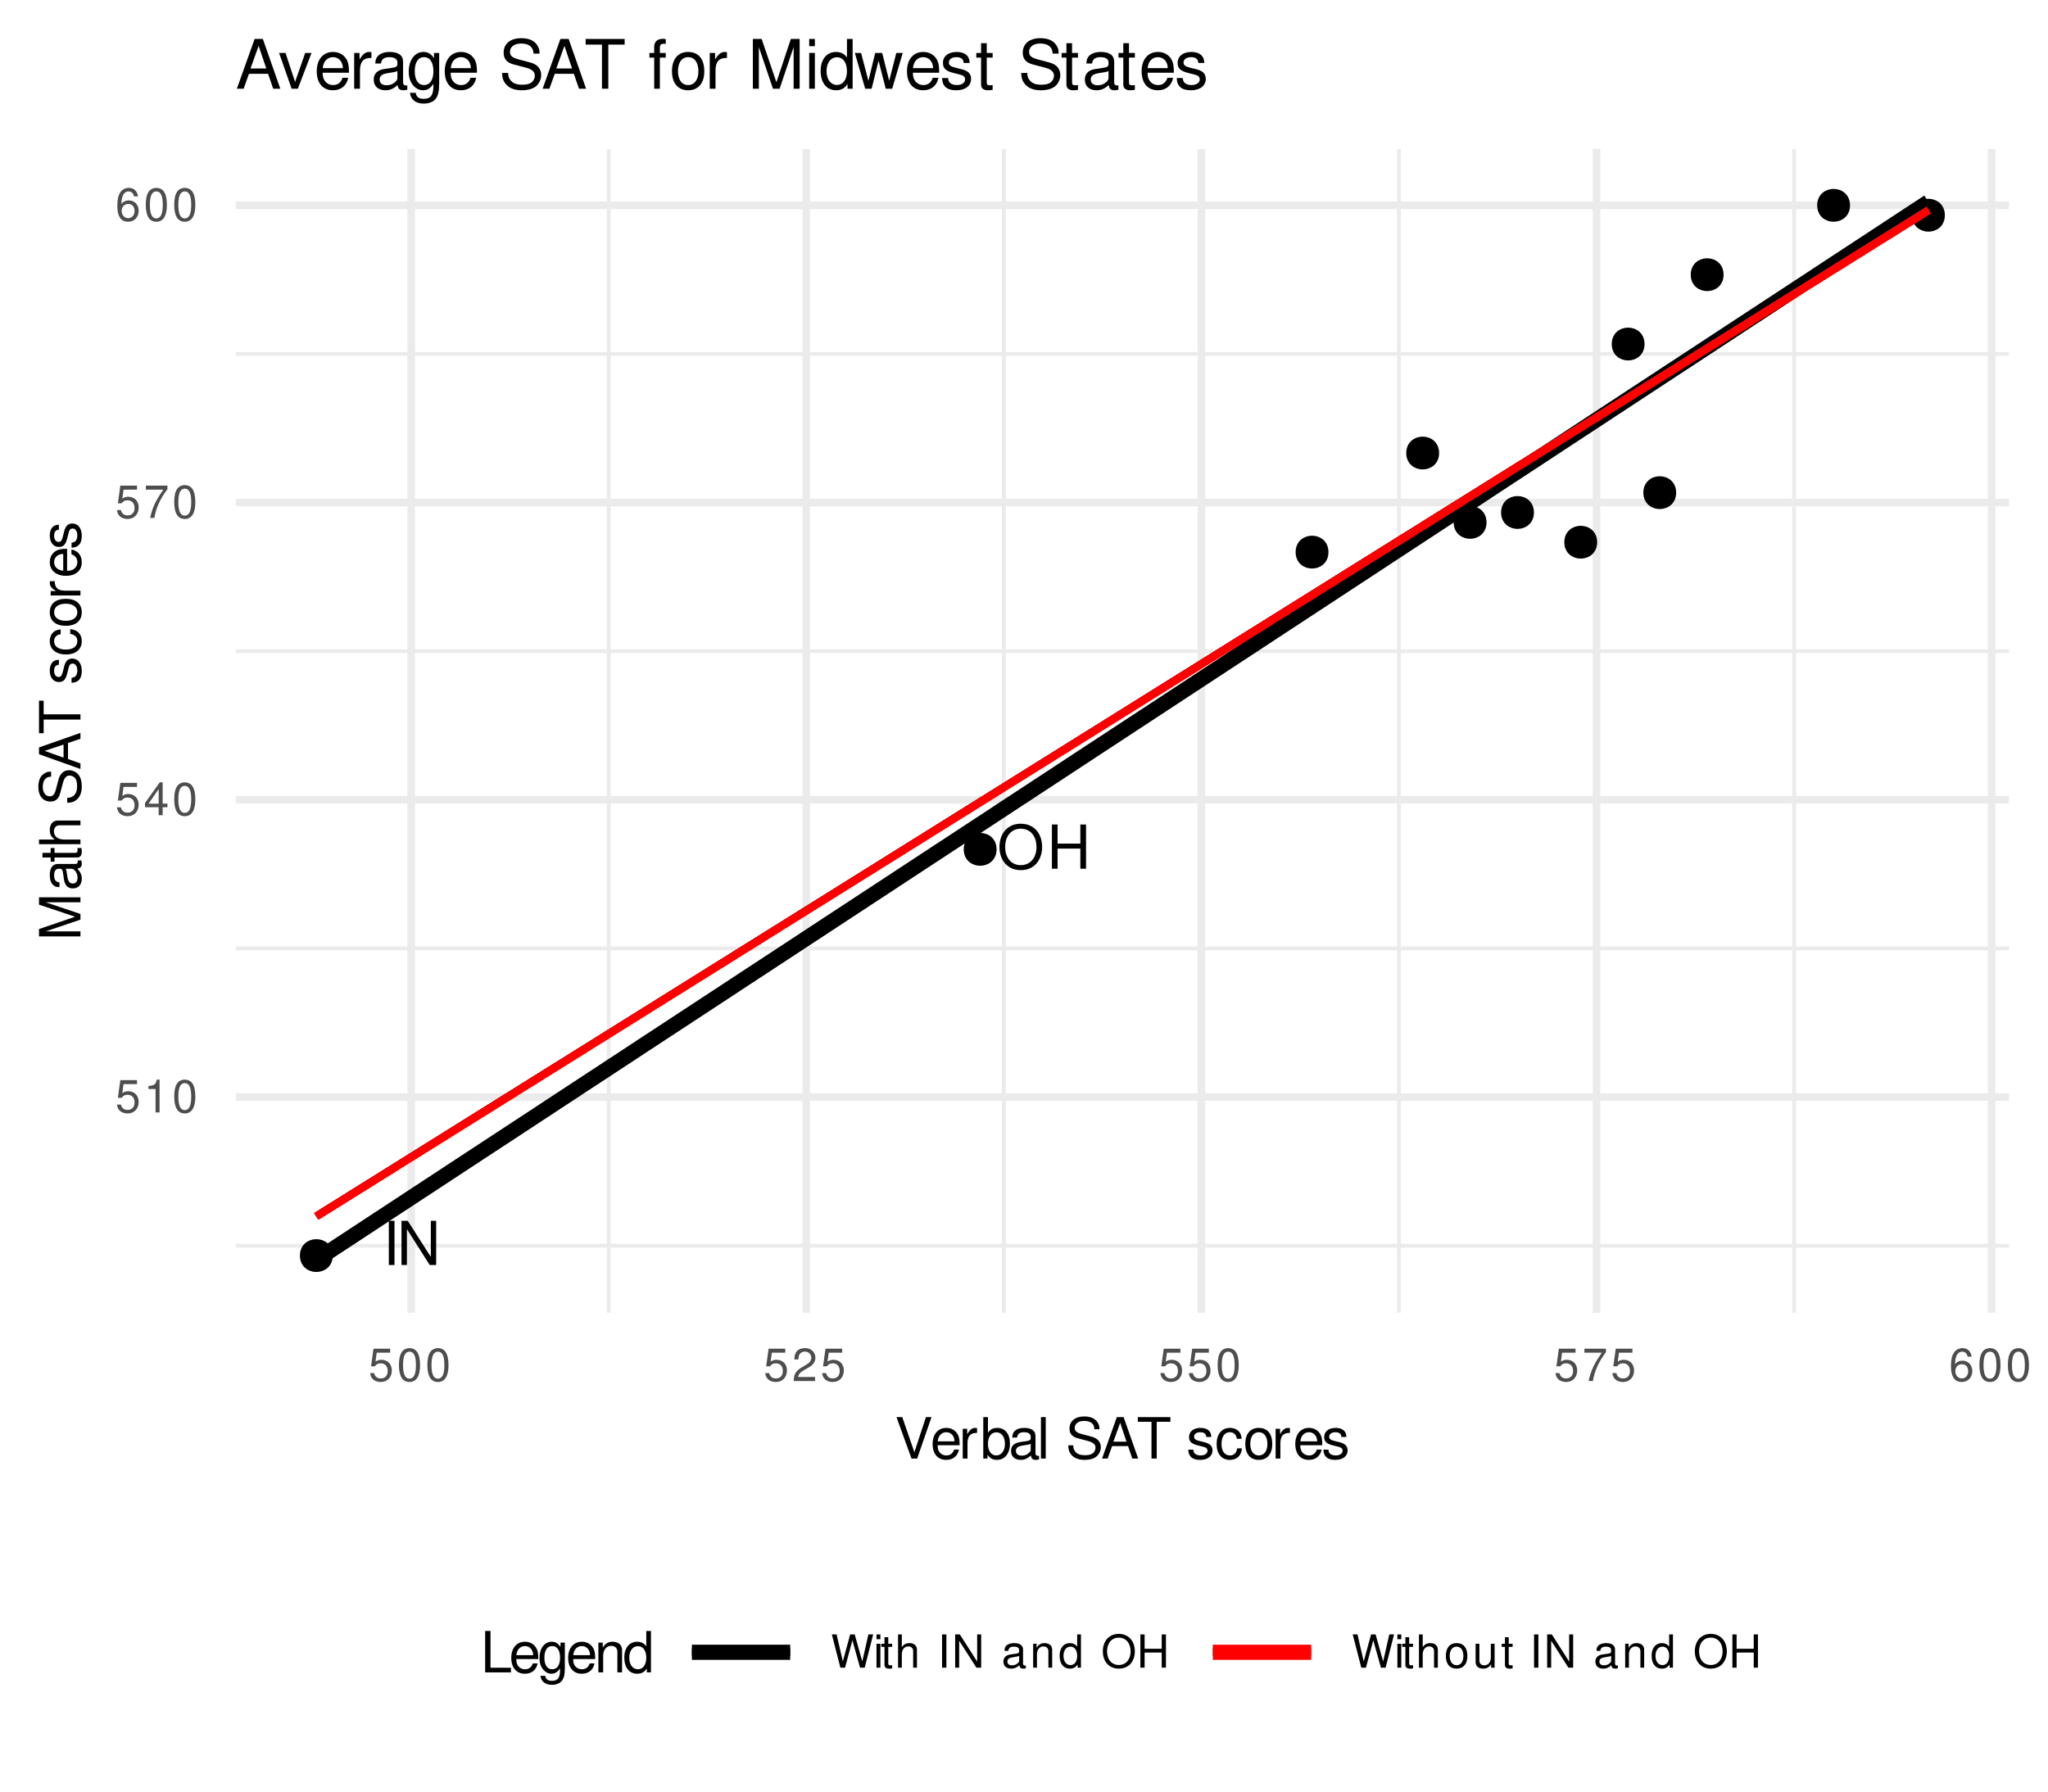 <?xml version="1.0" encoding="UTF-8"?>
<svg xmlns="http://www.w3.org/2000/svg" xmlns:xlink="http://www.w3.org/1999/xlink" width="288pt" height="252pt" viewBox="0 0 288 252" version="1.1">
<defs>
<g>
<symbol overflow="visible" id="glyph0-0">
<path style="stroke:none;" d=""/>
</symbol>
<symbol overflow="visible" id="glyph0-1">
<path style="stroke:none;" d="M 3.312 -6.328 C 1.531 -6.328 0.328 -5.016 0.328 -3.062 C 0.328 -1.109 1.531 0.203 3.328 0.203 C 4.094 0.203 4.75 -0.031 5.25 -0.453 C 5.922 -1.031 6.328 -2 6.328 -3.016 C 6.328 -5.016 5.141 -6.328 3.312 -6.328 Z M 3.312 -5.625 C 4.672 -5.625 5.531 -4.609 5.531 -3.031 C 5.531 -1.531 4.641 -0.5 3.328 -0.5 C 2 -0.5 1.125 -1.531 1.125 -3.062 C 1.125 -4.594 2 -5.625 3.312 -5.625 Z M 3.312 -5.625 "/>
</symbol>
<symbol overflow="visible" id="glyph0-2">
<path style="stroke:none;" d="M 4.703 -2.828 L 4.703 0 L 5.5 0 L 5.5 -6.219 L 4.703 -6.219 L 4.703 -3.531 L 1.5 -3.531 L 1.5 -6.219 L 0.703 -6.219 L 0.703 0 L 1.5 0 L 1.5 -2.828 Z M 4.703 -2.828 "/>
</symbol>
<symbol overflow="visible" id="glyph0-3">
<path style="stroke:none;" d="M 1.656 -6.219 L 0.859 -6.219 L 0.859 0 L 1.656 0 Z M 1.656 -6.219 "/>
</symbol>
<symbol overflow="visible" id="glyph0-4">
<path style="stroke:none;" d="M 5.516 -6.219 L 4.766 -6.219 L 4.766 -1.141 L 1.516 -6.219 L 0.641 -6.219 L 0.641 0 L 1.406 0 L 1.406 -5.047 L 4.609 0 L 5.516 0 Z M 5.516 -6.219 "/>
</symbol>
<symbol overflow="visible" id="glyph1-0">
<path style="stroke:none;" d=""/>
</symbol>
<symbol overflow="visible" id="glyph1-1">
<path style="stroke:none;" d="M 3.047 -4.547 L 0.703 -4.547 L 0.359 -2.062 L 0.891 -2.062 C 1.141 -2.391 1.359 -2.484 1.719 -2.484 C 2.328 -2.484 2.703 -2.078 2.703 -1.406 C 2.703 -0.75 2.328 -0.359 1.719 -0.359 C 1.219 -0.359 0.922 -0.609 0.781 -1.109 L 0.219 -1.109 C 0.297 -0.75 0.359 -0.562 0.5 -0.391 C 0.75 -0.047 1.219 0.141 1.734 0.141 C 2.641 0.141 3.281 -0.516 3.281 -1.484 C 3.281 -2.375 2.688 -2.984 1.812 -2.984 C 1.5 -2.984 1.25 -2.906 0.984 -2.719 L 1.156 -3.984 L 3.047 -3.984 Z M 3.047 -4.547 "/>
</symbol>
<symbol overflow="visible" id="glyph1-2">
<path style="stroke:none;" d="M 1.656 -3.297 L 1.656 0 L 2.219 0 L 2.219 -4.625 L 1.844 -4.625 C 1.656 -3.922 1.531 -3.828 0.656 -3.703 L 0.656 -3.297 Z M 1.656 -3.297 "/>
</symbol>
<symbol overflow="visible" id="glyph1-3">
<path style="stroke:none;" d="M 1.766 -4.625 C 1.344 -4.625 0.953 -4.438 0.719 -4.125 C 0.422 -3.719 0.281 -3.094 0.281 -2.25 C 0.281 -0.672 0.781 0.141 1.766 0.141 C 2.719 0.141 3.25 -0.672 3.25 -2.203 C 3.25 -3.094 3.109 -3.703 2.812 -4.125 C 2.562 -4.453 2.188 -4.625 1.766 -4.625 Z M 1.766 -4.125 C 2.375 -4.125 2.672 -3.516 2.672 -2.25 C 2.672 -0.938 2.375 -0.328 1.75 -0.328 C 1.156 -0.328 0.859 -0.969 0.859 -2.234 C 0.859 -3.516 1.156 -4.125 1.766 -4.125 Z M 1.766 -4.125 "/>
</symbol>
<symbol overflow="visible" id="glyph1-4">
<path style="stroke:none;" d="M 2.094 -1.125 L 2.094 0 L 2.656 0 L 2.656 -1.125 L 3.328 -1.125 L 3.328 -1.625 L 2.656 -1.625 L 2.656 -4.625 L 2.25 -4.625 L 0.172 -1.719 L 0.172 -1.125 Z M 2.094 -1.625 L 0.672 -1.625 L 2.094 -3.672 Z M 2.094 -1.625 "/>
</symbol>
<symbol overflow="visible" id="glyph1-5">
<path style="stroke:none;" d="M 3.328 -4.547 L 0.297 -4.547 L 0.297 -3.984 L 2.75 -3.984 C 1.672 -2.438 1.219 -1.5 0.891 0 L 1.484 0 C 1.734 -1.453 2.312 -2.703 3.328 -4.062 Z M 3.328 -4.547 "/>
</symbol>
<symbol overflow="visible" id="glyph1-6">
<path style="stroke:none;" d="M 3.188 -3.422 C 3.078 -4.188 2.594 -4.625 1.906 -4.625 C 1.406 -4.625 0.953 -4.391 0.688 -3.969 C 0.391 -3.516 0.281 -2.953 0.281 -2.109 C 0.281 -1.328 0.391 -0.844 0.656 -0.422 C 0.906 -0.047 1.297 0.141 1.797 0.141 C 2.672 0.141 3.281 -0.5 3.281 -1.406 C 3.281 -2.25 2.703 -2.859 1.891 -2.859 C 1.453 -2.859 1.094 -2.688 0.859 -2.344 C 0.859 -3.5 1.219 -4.125 1.859 -4.125 C 2.266 -4.125 2.531 -3.875 2.625 -3.422 Z M 1.828 -2.359 C 2.375 -2.359 2.703 -1.969 2.703 -1.359 C 2.703 -0.781 2.328 -0.359 1.812 -0.359 C 1.281 -0.359 0.891 -0.797 0.891 -1.391 C 0.891 -1.953 1.266 -2.359 1.828 -2.359 Z M 1.828 -2.359 "/>
</symbol>
<symbol overflow="visible" id="glyph1-7">
<path style="stroke:none;" d="M 3.234 -0.562 L 0.859 -0.562 C 0.906 -0.938 1.109 -1.188 1.672 -1.531 L 2.312 -1.891 C 2.953 -2.234 3.281 -2.703 3.281 -3.281 C 3.281 -3.672 3.125 -4.016 2.844 -4.266 C 2.578 -4.516 2.25 -4.625 1.812 -4.625 C 1.25 -4.625 0.812 -4.422 0.562 -4.031 C 0.406 -3.781 0.328 -3.5 0.328 -3.031 L 0.891 -3.031 C 0.906 -3.344 0.938 -3.531 1.016 -3.688 C 1.172 -3.969 1.453 -4.141 1.797 -4.141 C 2.312 -4.141 2.703 -3.766 2.703 -3.266 C 2.703 -2.891 2.484 -2.578 2.078 -2.344 L 1.5 -2 C 0.547 -1.453 0.266 -1.016 0.219 0 L 3.234 0 Z M 3.234 -0.562 "/>
</symbol>
<symbol overflow="visible" id="glyph1-8">
<path style="stroke:none;" d="M 4.766 0 L 5.953 -4.672 L 5.281 -4.672 L 4.422 -0.875 L 3.359 -4.672 L 2.719 -4.672 L 1.688 -0.875 L 0.812 -4.672 L 0.141 -4.672 L 1.344 0 L 2 0 L 3.031 -3.844 L 4.109 0 Z M 4.766 0 "/>
</symbol>
<symbol overflow="visible" id="glyph1-9">
<path style="stroke:none;" d="M 0.969 -3.359 L 0.422 -3.359 L 0.422 0 L 0.969 0 Z M 0.969 -4.672 L 0.422 -4.672 L 0.422 -4 L 0.969 -4 Z M 0.969 -4.672 "/>
</symbol>
<symbol overflow="visible" id="glyph1-10">
<path style="stroke:none;" d="M 1.625 -3.359 L 1.078 -3.359 L 1.078 -4.281 L 0.547 -4.281 L 0.547 -3.359 L 0.094 -3.359 L 0.094 -2.922 L 0.547 -2.922 L 0.547 -0.391 C 0.547 -0.031 0.781 0.141 1.188 0.141 C 1.328 0.141 1.453 0.141 1.625 0.109 L 1.625 -0.344 C 1.547 -0.328 1.484 -0.328 1.375 -0.328 C 1.141 -0.328 1.078 -0.391 1.078 -0.625 L 1.078 -2.922 L 1.625 -2.922 Z M 1.625 -3.359 "/>
</symbol>
<symbol overflow="visible" id="glyph1-11">
<path style="stroke:none;" d="M 0.453 -4.672 L 0.453 0 L 0.984 0 L 0.984 -1.844 C 0.984 -2.531 1.344 -2.984 1.891 -2.984 C 2.062 -2.984 2.234 -2.938 2.359 -2.844 C 2.516 -2.719 2.578 -2.562 2.578 -2.328 L 2.578 0 L 3.109 0 L 3.109 -2.531 C 3.109 -3.094 2.703 -3.453 2.062 -3.453 C 1.578 -3.453 1.297 -3.312 0.984 -2.891 L 0.984 -4.672 Z M 0.453 -4.672 "/>
</symbol>
<symbol overflow="visible" id="glyph1-12">
<path style="stroke:none;" d=""/>
</symbol>
<symbol overflow="visible" id="glyph1-13">
<path style="stroke:none;" d="M 1.25 -4.672 L 0.641 -4.672 L 0.641 0 L 1.25 0 Z M 1.25 -4.672 "/>
</symbol>
<symbol overflow="visible" id="glyph1-14">
<path style="stroke:none;" d="M 4.141 -4.672 L 3.578 -4.672 L 3.578 -0.859 L 1.141 -4.672 L 0.484 -4.672 L 0.484 0 L 1.047 0 L 1.047 -3.781 L 3.469 0 L 4.141 0 Z M 4.141 -4.672 "/>
</symbol>
<symbol overflow="visible" id="glyph1-15">
<path style="stroke:none;" d="M 3.422 -0.312 C 3.375 -0.297 3.344 -0.297 3.312 -0.297 C 3.125 -0.297 3.031 -0.391 3.031 -0.562 L 3.031 -2.531 C 3.031 -3.125 2.594 -3.453 1.766 -3.453 C 1.266 -3.453 0.875 -3.312 0.641 -3.062 C 0.5 -2.891 0.422 -2.703 0.422 -2.359 L 0.953 -2.359 C 1 -2.781 1.25 -2.953 1.75 -2.953 C 2.234 -2.953 2.484 -2.781 2.484 -2.453 L 2.484 -2.312 C 2.484 -2.094 2.375 -2 1.938 -1.953 C 1.172 -1.844 1.062 -1.828 0.859 -1.75 C 0.469 -1.578 0.266 -1.281 0.266 -0.844 C 0.266 -0.234 0.688 0.141 1.375 0.141 C 1.797 0.141 2.141 0 2.516 -0.344 C 2.547 0 2.719 0.141 3.062 0.141 C 3.172 0.141 3.25 0.141 3.422 0.094 Z M 2.484 -1.062 C 2.484 -0.875 2.438 -0.766 2.281 -0.625 C 2.062 -0.422 1.797 -0.328 1.484 -0.328 C 1.062 -0.328 0.828 -0.516 0.828 -0.859 C 0.828 -1.203 1.062 -1.391 1.641 -1.469 C 2.203 -1.547 2.312 -1.578 2.484 -1.656 Z M 2.484 -1.062 "/>
</symbol>
<symbol overflow="visible" id="glyph1-16">
<path style="stroke:none;" d="M 0.453 -3.359 L 0.453 0 L 0.984 0 L 0.984 -1.844 C 0.984 -2.531 1.344 -2.984 1.891 -2.984 C 2.312 -2.984 2.594 -2.734 2.594 -2.328 L 2.594 0 L 3.125 0 L 3.125 -2.531 C 3.125 -3.094 2.703 -3.453 2.062 -3.453 C 1.562 -3.453 1.234 -3.266 0.938 -2.797 L 0.938 -3.359 Z M 0.453 -3.359 "/>
</symbol>
<symbol overflow="visible" id="glyph1-17">
<path style="stroke:none;" d="M 3.172 -4.672 L 2.641 -4.672 L 2.641 -2.938 C 2.422 -3.281 2.062 -3.453 1.609 -3.453 C 0.734 -3.453 0.172 -2.75 0.172 -1.688 C 0.172 -0.547 0.719 0.141 1.625 0.141 C 2.094 0.141 2.406 -0.031 2.703 -0.438 L 2.703 0 L 3.172 0 Z M 1.703 -2.953 C 2.281 -2.953 2.641 -2.453 2.641 -1.641 C 2.641 -0.859 2.266 -0.359 1.703 -0.359 C 1.109 -0.359 0.719 -0.875 0.719 -1.656 C 0.719 -2.438 1.109 -2.953 1.703 -2.953 Z M 1.703 -2.953 "/>
</symbol>
<symbol overflow="visible" id="glyph1-18">
<path style="stroke:none;" d="M 2.484 -4.75 C 1.156 -4.75 0.25 -3.766 0.25 -2.297 C 0.25 -0.828 1.141 0.141 2.5 0.141 C 3.062 0.141 3.562 -0.031 3.953 -0.344 C 4.453 -0.781 4.75 -1.5 4.75 -2.266 C 4.75 -3.766 3.859 -4.75 2.484 -4.75 Z M 2.484 -4.219 C 3.5 -4.219 4.156 -3.453 4.156 -2.281 C 4.156 -1.141 3.484 -0.375 2.5 -0.375 C 1.5 -0.375 0.844 -1.141 0.844 -2.297 C 0.844 -3.453 1.5 -4.219 2.484 -4.219 Z M 2.484 -4.219 "/>
</symbol>
<symbol overflow="visible" id="glyph1-19">
<path style="stroke:none;" d="M 3.531 -2.125 L 3.531 0 L 4.125 0 L 4.125 -4.672 L 3.531 -4.672 L 3.531 -2.656 L 1.125 -2.656 L 1.125 -4.672 L 0.531 -4.672 L 0.531 0 L 1.125 0 L 1.125 -2.125 Z M 3.531 -2.125 "/>
</symbol>
<symbol overflow="visible" id="glyph1-20">
<path style="stroke:none;" d="M 1.75 -3.453 C 0.797 -3.453 0.234 -2.781 0.234 -1.656 C 0.234 -0.516 0.797 0.141 1.75 0.141 C 2.703 0.141 3.266 -0.531 3.266 -1.625 C 3.266 -2.797 2.719 -3.453 1.75 -3.453 Z M 1.75 -2.953 C 2.344 -2.953 2.703 -2.469 2.703 -1.641 C 2.703 -0.844 2.344 -0.344 1.75 -0.344 C 1.156 -0.344 0.781 -0.844 0.781 -1.656 C 0.781 -2.469 1.156 -2.953 1.75 -2.953 Z M 1.75 -2.953 "/>
</symbol>
<symbol overflow="visible" id="glyph1-21">
<path style="stroke:none;" d="M 3.094 0 L 3.094 -3.359 L 2.562 -3.359 L 2.562 -1.453 C 2.562 -0.766 2.203 -0.328 1.641 -0.328 C 1.219 -0.328 0.953 -0.578 0.953 -0.984 L 0.953 -3.359 L 0.422 -3.359 L 0.422 -0.766 C 0.422 -0.219 0.828 0.141 1.484 0.141 C 1.984 0.141 2.297 -0.031 2.609 -0.469 L 2.609 0 Z M 3.094 0 "/>
</symbol>
<symbol overflow="visible" id="glyph2-0">
<path style="stroke:none;" d=""/>
</symbol>
<symbol overflow="visible" id="glyph2-1">
<path style="stroke:none;" d="M 3.141 0 L 5.156 -5.828 L 4.375 -5.828 L 2.75 -0.891 L 1.047 -5.828 L 0.234 -5.828 L 2.344 0 Z M 3.141 0 "/>
</symbol>
<symbol overflow="visible" id="glyph2-2">
<path style="stroke:none;" d="M 4.109 -1.875 C 4.109 -2.516 4.062 -2.891 3.938 -3.203 C 3.656 -3.891 3.031 -4.312 2.234 -4.312 C 1.078 -4.312 0.312 -3.422 0.312 -2.047 C 0.312 -0.656 1.047 0.188 2.219 0.188 C 3.188 0.188 3.844 -0.359 4.016 -1.266 L 3.344 -1.266 C 3.156 -0.719 2.781 -0.438 2.25 -0.438 C 1.828 -0.438 1.469 -0.625 1.234 -0.969 C 1.078 -1.219 1.031 -1.453 1.016 -1.875 Z M 1.031 -2.422 C 1.094 -3.188 1.562 -3.703 2.234 -3.703 C 2.906 -3.703 3.391 -3.172 3.391 -2.422 Z M 1.031 -2.422 "/>
</symbol>
<symbol overflow="visible" id="glyph2-3">
<path style="stroke:none;" d="M 0.547 -4.188 L 0.547 0 L 1.219 0 L 1.219 -2.172 C 1.234 -3.188 1.641 -3.625 2.562 -3.609 L 2.562 -4.281 C 2.453 -4.297 2.391 -4.312 2.312 -4.312 C 1.875 -4.312 1.547 -4.062 1.172 -3.438 L 1.172 -4.188 Z M 0.547 -4.188 "/>
</symbol>
<symbol overflow="visible" id="glyph2-4">
<path style="stroke:none;" d="M 0.438 -5.828 L 0.438 0 L 1.031 0 L 1.031 -0.531 C 1.359 -0.047 1.781 0.188 2.359 0.188 C 3.469 0.188 4.188 -0.719 4.188 -2.109 C 4.188 -3.469 3.5 -4.312 2.391 -4.312 C 1.812 -4.312 1.406 -4.094 1.094 -3.625 L 1.094 -5.828 Z M 2.266 -3.688 C 3.016 -3.688 3.484 -3.047 3.484 -2.047 C 3.484 -1.094 2.984 -0.438 2.266 -0.438 C 1.547 -0.438 1.094 -1.078 1.094 -2.062 C 1.094 -3.047 1.547 -3.688 2.266 -3.688 Z M 2.266 -3.688 "/>
</symbol>
<symbol overflow="visible" id="glyph2-5">
<path style="stroke:none;" d="M 4.281 -0.391 C 4.203 -0.375 4.172 -0.375 4.141 -0.375 C 3.906 -0.375 3.781 -0.5 3.781 -0.703 L 3.781 -3.172 C 3.781 -3.906 3.234 -4.312 2.203 -4.312 C 1.578 -4.312 1.094 -4.141 0.812 -3.828 C 0.609 -3.609 0.531 -3.375 0.516 -2.953 L 1.188 -2.953 C 1.25 -3.469 1.547 -3.703 2.172 -3.703 C 2.781 -3.703 3.109 -3.469 3.109 -3.078 L 3.109 -2.891 C 3.109 -2.609 2.953 -2.5 2.422 -2.438 C 1.469 -2.312 1.328 -2.281 1.078 -2.172 C 0.578 -1.969 0.344 -1.594 0.344 -1.062 C 0.344 -0.297 0.859 0.188 1.719 0.188 C 2.234 0.188 2.656 0 3.141 -0.438 C 3.188 0 3.391 0.188 3.828 0.188 C 3.969 0.188 4.062 0.172 4.281 0.109 Z M 3.109 -1.312 C 3.109 -1.094 3.047 -0.953 2.844 -0.781 C 2.578 -0.531 2.25 -0.406 1.859 -0.406 C 1.344 -0.406 1.031 -0.641 1.031 -1.078 C 1.031 -1.516 1.312 -1.734 2.047 -1.844 C 2.75 -1.938 2.891 -1.969 3.109 -2.078 Z M 3.109 -1.312 "/>
</symbol>
<symbol overflow="visible" id="glyph2-6">
<path style="stroke:none;" d="M 1.219 -5.828 L 0.547 -5.828 L 0.547 0 L 1.219 0 Z M 1.219 -5.828 "/>
</symbol>
<symbol overflow="visible" id="glyph2-7">
<path style="stroke:none;" d=""/>
</symbol>
<symbol overflow="visible" id="glyph2-8">
<path style="stroke:none;" d="M 4.766 -4.125 C 4.766 -4.516 4.75 -4.625 4.609 -4.906 C 4.297 -5.578 3.609 -5.922 2.625 -5.922 C 1.359 -5.922 0.562 -5.266 0.562 -4.219 C 0.562 -3.5 0.938 -3.062 1.703 -2.859 L 3.156 -2.469 C 3.891 -2.281 4.219 -1.984 4.219 -1.531 C 4.219 -1.219 4.062 -0.891 3.812 -0.719 C 3.578 -0.547 3.203 -0.469 2.734 -0.469 C 2.094 -0.469 1.672 -0.625 1.391 -0.953 C 1.172 -1.219 1.078 -1.5 1.094 -1.859 L 0.391 -1.859 C 0.391 -1.312 0.5 -0.969 0.734 -0.641 C 1.125 -0.094 1.797 0.188 2.688 0.188 C 3.391 0.188 3.953 0.031 4.328 -0.266 C 4.719 -0.578 4.969 -1.094 4.969 -1.594 C 4.969 -2.312 4.516 -2.844 3.734 -3.062 L 2.266 -3.453 C 1.562 -3.641 1.297 -3.875 1.297 -4.312 C 1.297 -4.906 1.828 -5.297 2.609 -5.297 C 3.531 -5.297 4.062 -4.891 4.062 -4.125 Z M 4.766 -4.125 "/>
</symbol>
<symbol overflow="visible" id="glyph2-9">
<path style="stroke:none;" d="M 3.797 -1.75 L 4.391 0 L 5.219 0 L 3.172 -5.828 L 2.219 -5.828 L 0.141 0 L 0.922 0 L 1.547 -1.75 Z M 3.578 -2.375 L 1.734 -2.375 L 2.688 -5.031 Z M 3.578 -2.375 "/>
</symbol>
<symbol overflow="visible" id="glyph2-10">
<path style="stroke:none;" d="M 2.828 -5.172 L 4.75 -5.172 L 4.75 -5.828 L 0.172 -5.828 L 0.172 -5.172 L 2.094 -5.172 L 2.094 0 L 2.828 0 Z M 2.828 -5.172 "/>
</symbol>
<symbol overflow="visible" id="glyph2-11">
<path style="stroke:none;" d="M 3.5 -3.031 C 3.5 -3.844 2.953 -4.312 1.984 -4.312 C 1.016 -4.312 0.375 -3.812 0.375 -3.031 C 0.375 -2.375 0.719 -2.062 1.703 -1.828 L 2.328 -1.672 C 2.797 -1.562 2.969 -1.391 2.969 -1.094 C 2.969 -0.703 2.578 -0.438 2 -0.438 C 1.641 -0.438 1.344 -0.531 1.172 -0.719 C 1.062 -0.828 1.016 -0.953 0.969 -1.25 L 0.266 -1.25 C 0.297 -0.281 0.844 0.188 1.938 0.188 C 3 0.188 3.672 -0.344 3.672 -1.141 C 3.672 -1.766 3.312 -2.109 2.484 -2.312 L 1.844 -2.469 C 1.297 -2.594 1.078 -2.766 1.078 -3.062 C 1.078 -3.453 1.422 -3.703 1.953 -3.703 C 2.5 -3.703 2.781 -3.469 2.797 -3.031 Z M 3.5 -3.031 "/>
</symbol>
<symbol overflow="visible" id="glyph2-12">
<path style="stroke:none;" d="M 3.766 -2.781 C 3.734 -3.188 3.641 -3.453 3.484 -3.688 C 3.203 -4.078 2.703 -4.312 2.109 -4.312 C 0.969 -4.312 0.25 -3.422 0.25 -2.031 C 0.25 -0.672 0.969 0.188 2.109 0.188 C 3.109 0.188 3.734 -0.422 3.812 -1.438 L 3.141 -1.438 C 3.031 -0.766 2.688 -0.438 2.125 -0.438 C 1.391 -0.438 0.938 -1.031 0.938 -2.031 C 0.938 -3.078 1.375 -3.703 2.109 -3.703 C 2.656 -3.703 3.016 -3.375 3.094 -2.781 Z M 3.766 -2.781 "/>
</symbol>
<symbol overflow="visible" id="glyph2-13">
<path style="stroke:none;" d="M 2.172 -4.312 C 0.984 -4.312 0.281 -3.469 0.281 -2.062 C 0.281 -0.641 0.984 0.188 2.188 0.188 C 3.375 0.188 4.078 -0.656 4.078 -2.031 C 4.078 -3.484 3.391 -4.312 2.172 -4.312 Z M 2.188 -3.703 C 2.938 -3.703 3.391 -3.078 3.391 -2.047 C 3.391 -1.047 2.922 -0.438 2.188 -0.438 C 1.438 -0.438 0.984 -1.047 0.984 -2.062 C 0.984 -3.078 1.438 -3.703 2.188 -3.703 Z M 2.188 -3.703 "/>
</symbol>
<symbol overflow="visible" id="glyph2-14">
<path style="stroke:none;" d="M 1.391 -5.828 L 0.641 -5.828 L 0.641 0 L 4.266 0 L 4.266 -0.656 L 1.391 -0.656 Z M 1.391 -5.828 "/>
</symbol>
<symbol overflow="visible" id="glyph2-15">
<path style="stroke:none;" d="M 3.234 -4.188 L 3.234 -3.578 C 2.891 -4.094 2.531 -4.312 2 -4.312 C 0.984 -4.312 0.281 -3.375 0.281 -2.031 C 0.281 -1.312 0.453 -0.812 0.812 -0.391 C 1.125 -0.016 1.516 0.188 1.953 0.188 C 2.453 0.188 2.812 -0.047 3.172 -0.562 L 3.172 -0.359 C 3.172 0.766 2.859 1.188 2.031 1.188 C 1.453 1.188 1.156 0.953 1.094 0.484 L 0.422 0.484 C 0.484 1.25 1.094 1.75 2.016 1.75 C 2.625 1.75 3.141 1.547 3.406 1.203 C 3.734 0.812 3.844 0.297 3.844 -0.688 L 3.844 -4.188 Z M 2.062 -3.703 C 2.766 -3.703 3.172 -3.109 3.172 -2.047 C 3.172 -1.031 2.766 -0.438 2.062 -0.438 C 1.375 -0.438 0.969 -1.031 0.969 -2.062 C 0.969 -3.094 1.375 -3.703 2.062 -3.703 Z M 2.062 -3.703 "/>
</symbol>
<symbol overflow="visible" id="glyph2-16">
<path style="stroke:none;" d="M 0.562 -4.188 L 0.562 0 L 1.234 0 L 1.234 -2.312 C 1.234 -3.172 1.688 -3.734 2.375 -3.734 C 2.891 -3.734 3.234 -3.406 3.234 -2.906 L 3.234 0 L 3.891 0 L 3.891 -3.172 C 3.891 -3.859 3.375 -4.312 2.562 -4.312 C 1.938 -4.312 1.547 -4.078 1.172 -3.484 L 1.172 -4.188 Z M 0.562 -4.188 "/>
</symbol>
<symbol overflow="visible" id="glyph2-17">
<path style="stroke:none;" d="M 3.953 -5.828 L 3.297 -5.828 L 3.297 -3.656 C 3.016 -4.094 2.562 -4.312 2.016 -4.312 C 0.922 -4.312 0.203 -3.438 0.203 -2.109 C 0.203 -0.688 0.891 0.188 2.031 0.188 C 2.609 0.188 3.016 -0.031 3.375 -0.547 L 3.375 0 L 3.953 0 Z M 2.125 -3.688 C 2.844 -3.688 3.297 -3.062 3.297 -2.047 C 3.297 -1.078 2.828 -0.438 2.125 -0.438 C 1.391 -0.438 0.906 -1.094 0.906 -2.062 C 0.906 -3.047 1.391 -3.688 2.125 -3.688 Z M 2.125 -3.688 "/>
</symbol>
<symbol overflow="visible" id="glyph3-0">
<path style="stroke:none;" d=""/>
</symbol>
<symbol overflow="visible" id="glyph3-1">
<path style="stroke:none;" d="M 0 -3.75 L -4.891 -5.391 L 0 -5.391 L 0 -6.094 L -5.828 -6.094 L -5.828 -5.062 L -0.75 -3.359 L -5.828 -1.625 L -5.828 -0.594 L 0 -0.594 L 0 -1.297 L -4.891 -1.297 L 0 -2.953 Z M 0 -3.75 "/>
</symbol>
<symbol overflow="visible" id="glyph3-2">
<path style="stroke:none;" d="M -0.391 -4.281 C -0.375 -4.203 -0.375 -4.172 -0.375 -4.141 C -0.375 -3.906 -0.5 -3.781 -0.703 -3.781 L -3.172 -3.781 C -3.906 -3.781 -4.312 -3.234 -4.312 -2.203 C -4.312 -1.578 -4.141 -1.094 -3.828 -0.812 C -3.609 -0.609 -3.375 -0.531 -2.953 -0.516 L -2.953 -1.188 C -3.469 -1.25 -3.703 -1.547 -3.703 -2.172 C -3.703 -2.781 -3.469 -3.109 -3.078 -3.109 L -2.891 -3.109 C -2.609 -3.109 -2.5 -2.953 -2.438 -2.422 C -2.312 -1.469 -2.281 -1.328 -2.172 -1.078 C -1.969 -0.578 -1.594 -0.344 -1.062 -0.344 C -0.297 -0.344 0.188 -0.859 0.188 -1.719 C 0.188 -2.234 0 -2.656 -0.438 -3.141 C 0 -3.188 0.188 -3.391 0.188 -3.828 C 0.188 -3.969 0.172 -4.062 0.109 -4.281 Z M -1.312 -3.109 C -1.094 -3.109 -0.953 -3.047 -0.781 -2.844 C -0.531 -2.578 -0.406 -2.25 -0.406 -1.859 C -0.406 -1.344 -0.641 -1.031 -1.078 -1.031 C -1.516 -1.031 -1.734 -1.312 -1.844 -2.047 C -1.938 -2.75 -1.969 -2.891 -2.078 -3.109 Z M -1.312 -3.109 "/>
</symbol>
<symbol overflow="visible" id="glyph3-3">
<path style="stroke:none;" d="M -4.188 -2.031 L -4.188 -1.344 L -5.344 -1.344 L -5.344 -0.688 L -4.188 -0.688 L -4.188 -0.109 L -3.641 -0.109 L -3.641 -0.688 L -0.484 -0.688 C -0.047 -0.688 0.188 -0.969 0.188 -1.484 C 0.188 -1.656 0.172 -1.812 0.125 -2.031 L -0.438 -2.031 C -0.406 -1.938 -0.406 -1.844 -0.406 -1.719 C -0.406 -1.422 -0.484 -1.344 -0.781 -1.344 L -3.641 -1.344 L -3.641 -2.031 Z M -4.188 -2.031 "/>
</symbol>
<symbol overflow="visible" id="glyph3-4">
<path style="stroke:none;" d="M -5.828 -0.562 L 0 -0.562 L 0 -1.219 L -2.312 -1.219 C -3.172 -1.219 -3.734 -1.672 -3.734 -2.359 C -3.734 -2.578 -3.656 -2.797 -3.547 -2.953 C -3.406 -3.141 -3.203 -3.219 -2.906 -3.219 L 0 -3.219 L 0 -3.891 L -3.172 -3.891 C -3.875 -3.891 -4.312 -3.391 -4.312 -2.562 C -4.312 -1.969 -4.125 -1.609 -3.609 -1.219 L -5.828 -1.219 Z M -5.828 -0.562 "/>
</symbol>
<symbol overflow="visible" id="glyph3-5">
<path style="stroke:none;" d=""/>
</symbol>
<symbol overflow="visible" id="glyph3-6">
<path style="stroke:none;" d="M -4.125 -4.766 C -4.516 -4.766 -4.625 -4.75 -4.906 -4.609 C -5.578 -4.297 -5.922 -3.609 -5.922 -2.625 C -5.922 -1.359 -5.266 -0.562 -4.219 -0.562 C -3.5 -0.562 -3.062 -0.938 -2.859 -1.703 L -2.469 -3.156 C -2.281 -3.891 -1.984 -4.219 -1.531 -4.219 C -1.219 -4.219 -0.891 -4.062 -0.719 -3.812 C -0.547 -3.578 -0.469 -3.203 -0.469 -2.734 C -0.469 -2.094 -0.625 -1.672 -0.953 -1.391 C -1.219 -1.172 -1.5 -1.078 -1.859 -1.094 L -1.859 -0.391 C -1.312 -0.391 -0.969 -0.5 -0.641 -0.734 C -0.094 -1.125 0.188 -1.797 0.188 -2.688 C 0.188 -3.391 0.031 -3.953 -0.266 -4.328 C -0.578 -4.719 -1.094 -4.969 -1.594 -4.969 C -2.312 -4.969 -2.844 -4.516 -3.062 -3.734 L -3.453 -2.266 C -3.641 -1.562 -3.875 -1.297 -4.312 -1.297 C -4.906 -1.297 -5.297 -1.828 -5.297 -2.609 C -5.297 -3.531 -4.891 -4.062 -4.125 -4.062 Z M -4.125 -4.766 "/>
</symbol>
<symbol overflow="visible" id="glyph3-7">
<path style="stroke:none;" d="M -1.75 -3.797 L 0 -4.391 L 0 -5.219 L -5.828 -3.172 L -5.828 -2.219 L 0 -0.141 L 0 -0.922 L -1.75 -1.547 Z M -2.375 -3.578 L -2.375 -1.734 L -5.031 -2.688 Z M -2.375 -3.578 "/>
</symbol>
<symbol overflow="visible" id="glyph3-8">
<path style="stroke:none;" d="M -5.172 -2.828 L -5.172 -4.75 L -5.828 -4.75 L -5.828 -0.172 L -5.172 -0.172 L -5.172 -2.094 L 0 -2.094 L 0 -2.828 Z M -5.172 -2.828 "/>
</symbol>
<symbol overflow="visible" id="glyph3-9">
<path style="stroke:none;" d="M -3.031 -3.5 C -3.844 -3.5 -4.312 -2.953 -4.312 -1.984 C -4.312 -1.016 -3.812 -0.375 -3.031 -0.375 C -2.375 -0.375 -2.062 -0.719 -1.828 -1.703 L -1.672 -2.328 C -1.562 -2.797 -1.391 -2.969 -1.094 -2.969 C -0.703 -2.969 -0.438 -2.578 -0.438 -2 C -0.438 -1.641 -0.531 -1.344 -0.719 -1.172 C -0.828 -1.062 -0.953 -1.016 -1.25 -0.969 L -1.25 -0.266 C -0.281 -0.297 0.188 -0.844 0.188 -1.938 C 0.188 -3 -0.344 -3.672 -1.141 -3.672 C -1.766 -3.672 -2.109 -3.312 -2.312 -2.484 L -2.469 -1.844 C -2.594 -1.297 -2.766 -1.078 -3.062 -1.078 C -3.453 -1.078 -3.703 -1.422 -3.703 -1.953 C -3.703 -2.5 -3.469 -2.781 -3.031 -2.797 Z M -3.031 -3.5 "/>
</symbol>
<symbol overflow="visible" id="glyph3-10">
<path style="stroke:none;" d="M -2.781 -3.766 C -3.188 -3.734 -3.453 -3.641 -3.688 -3.484 C -4.078 -3.203 -4.312 -2.703 -4.312 -2.109 C -4.312 -0.969 -3.422 -0.25 -2.031 -0.25 C -0.672 -0.25 0.188 -0.969 0.188 -2.109 C 0.188 -3.109 -0.422 -3.734 -1.438 -3.812 L -1.438 -3.141 C -0.766 -3.031 -0.438 -2.688 -0.438 -2.125 C -0.438 -1.391 -1.031 -0.938 -2.031 -0.938 C -3.078 -0.938 -3.703 -1.375 -3.703 -2.109 C -3.703 -2.656 -3.375 -3.016 -2.781 -3.094 Z M -2.781 -3.766 "/>
</symbol>
<symbol overflow="visible" id="glyph3-11">
<path style="stroke:none;" d="M -4.312 -2.172 C -4.312 -0.984 -3.469 -0.281 -2.062 -0.281 C -0.641 -0.281 0.188 -0.984 0.188 -2.188 C 0.188 -3.375 -0.656 -4.078 -2.031 -4.078 C -3.484 -4.078 -4.312 -3.391 -4.312 -2.172 Z M -3.703 -2.188 C -3.703 -2.938 -3.078 -3.391 -2.047 -3.391 C -1.047 -3.391 -0.438 -2.922 -0.438 -2.188 C -0.438 -1.438 -1.047 -0.984 -2.062 -0.984 C -3.078 -0.984 -3.703 -1.438 -3.703 -2.188 Z M -3.703 -2.188 "/>
</symbol>
<symbol overflow="visible" id="glyph3-12">
<path style="stroke:none;" d="M -4.188 -0.547 L 0 -0.547 L 0 -1.219 L -2.172 -1.219 C -3.188 -1.234 -3.625 -1.641 -3.609 -2.562 L -4.281 -2.562 C -4.297 -2.453 -4.312 -2.391 -4.312 -2.312 C -4.312 -1.875 -4.062 -1.547 -3.438 -1.172 L -4.188 -1.172 Z M -4.188 -0.547 "/>
</symbol>
<symbol overflow="visible" id="glyph3-13">
<path style="stroke:none;" d="M -1.875 -4.109 C -2.516 -4.109 -2.891 -4.062 -3.203 -3.938 C -3.891 -3.656 -4.312 -3.031 -4.312 -2.234 C -4.312 -1.078 -3.422 -0.312 -2.047 -0.312 C -0.656 -0.312 0.188 -1.047 0.188 -2.219 C 0.188 -3.188 -0.359 -3.844 -1.266 -4.016 L -1.266 -3.344 C -0.719 -3.156 -0.438 -2.781 -0.438 -2.25 C -0.438 -1.828 -0.625 -1.469 -0.969 -1.234 C -1.219 -1.078 -1.453 -1.031 -1.875 -1.016 Z M -2.422 -1.031 C -3.188 -1.094 -3.703 -1.562 -3.703 -2.234 C -3.703 -2.906 -3.172 -3.391 -2.422 -3.391 Z M -2.422 -1.031 "/>
</symbol>
<symbol overflow="visible" id="glyph4-0">
<path style="stroke:none;" d=""/>
</symbol>
<symbol overflow="visible" id="glyph4-1">
<path style="stroke:none;" d="M 4.547 -2.094 L 5.266 0 L 6.266 0 L 3.812 -7 L 2.656 -7 L 0.156 0 L 1.109 0 L 1.859 -2.094 Z M 4.297 -2.844 L 2.078 -2.844 L 3.219 -6.031 Z M 4.297 -2.844 "/>
</symbol>
<symbol overflow="visible" id="glyph4-2">
<path style="stroke:none;" d="M 2.734 0 L 4.656 -5.031 L 3.766 -5.031 L 2.344 -0.953 L 1 -5.031 L 0.094 -5.031 L 1.859 0 Z M 2.734 0 "/>
</symbol>
<symbol overflow="visible" id="glyph4-3">
<path style="stroke:none;" d="M 4.922 -2.25 C 4.922 -3.016 4.859 -3.469 4.719 -3.844 C 4.391 -4.672 3.625 -5.172 2.688 -5.172 C 1.281 -5.172 0.391 -4.109 0.391 -2.453 C 0.391 -0.781 1.25 0.219 2.672 0.219 C 3.812 0.219 4.609 -0.438 4.812 -1.531 L 4.016 -1.531 C 3.797 -0.859 3.344 -0.516 2.703 -0.516 C 2.188 -0.516 1.75 -0.75 1.484 -1.172 C 1.297 -1.453 1.234 -1.75 1.219 -2.25 Z M 1.234 -2.891 C 1.312 -3.828 1.875 -4.438 2.672 -4.438 C 3.484 -4.438 4.062 -3.797 4.062 -2.891 Z M 1.234 -2.891 "/>
</symbol>
<symbol overflow="visible" id="glyph4-4">
<path style="stroke:none;" d="M 0.656 -5.031 L 0.656 0 L 1.469 0 L 1.469 -2.609 C 1.484 -3.812 1.969 -4.359 3.078 -4.328 L 3.078 -5.141 C 2.938 -5.156 2.875 -5.172 2.766 -5.172 C 2.25 -5.172 1.859 -4.859 1.406 -4.109 L 1.406 -5.031 Z M 0.656 -5.031 "/>
</symbol>
<symbol overflow="visible" id="glyph4-5">
<path style="stroke:none;" d="M 5.125 -0.469 C 5.047 -0.453 5.016 -0.453 4.953 -0.453 C 4.688 -0.453 4.531 -0.594 4.531 -0.844 L 4.531 -3.797 C 4.531 -4.688 3.875 -5.172 2.641 -5.172 C 1.906 -5.172 1.312 -4.953 0.969 -4.578 C 0.734 -4.328 0.641 -4.031 0.625 -3.547 L 1.422 -3.547 C 1.5 -4.156 1.859 -4.438 2.609 -4.438 C 3.344 -4.438 3.734 -4.156 3.734 -3.688 L 3.734 -3.469 C 3.719 -3.125 3.547 -3 2.891 -2.922 C 1.766 -2.766 1.594 -2.734 1.281 -2.609 C 0.703 -2.359 0.406 -1.922 0.406 -1.266 C 0.406 -0.359 1.031 0.219 2.047 0.219 C 2.688 0.219 3.188 0 3.766 -0.516 C 3.812 0 4.062 0.219 4.578 0.219 C 4.766 0.219 4.859 0.203 5.125 0.141 Z M 3.734 -1.578 C 3.734 -1.312 3.656 -1.156 3.422 -0.938 C 3.094 -0.641 2.703 -0.484 2.219 -0.484 C 1.609 -0.484 1.234 -0.781 1.234 -1.281 C 1.234 -1.812 1.578 -2.078 2.453 -2.203 C 3.297 -2.328 3.469 -2.359 3.734 -2.484 Z M 3.734 -1.578 "/>
</symbol>
<symbol overflow="visible" id="glyph4-6">
<path style="stroke:none;" d="M 3.875 -5.031 L 3.875 -4.297 C 3.469 -4.906 3.031 -5.172 2.391 -5.172 C 1.188 -5.172 0.328 -4.031 0.328 -2.422 C 0.328 -1.578 0.531 -0.969 0.969 -0.453 C 1.344 -0.016 1.828 0.219 2.344 0.219 C 2.938 0.219 3.375 -0.047 3.797 -0.688 L 3.797 -0.422 C 3.797 0.922 3.422 1.422 2.422 1.422 C 1.75 1.422 1.391 1.156 1.312 0.578 L 0.5 0.578 C 0.578 1.5 1.312 2.094 2.406 2.094 C 3.141 2.094 3.766 1.859 4.094 1.453 C 4.469 0.984 4.609 0.359 4.609 -0.828 L 4.609 -5.031 Z M 2.469 -4.438 C 3.312 -4.438 3.797 -3.719 3.797 -2.453 C 3.797 -1.234 3.312 -0.516 2.469 -0.516 C 1.656 -0.516 1.172 -1.234 1.172 -2.469 C 1.172 -3.703 1.656 -4.438 2.469 -4.438 Z M 2.469 -4.438 "/>
</symbol>
<symbol overflow="visible" id="glyph4-7">
<path style="stroke:none;" d=""/>
</symbol>
<symbol overflow="visible" id="glyph4-8">
<path style="stroke:none;" d="M 5.719 -4.938 C 5.719 -5.422 5.688 -5.562 5.531 -5.875 C 5.156 -6.688 4.344 -7.109 3.156 -7.109 C 1.625 -7.109 0.672 -6.328 0.672 -5.062 C 0.672 -4.203 1.125 -3.672 2.047 -3.422 L 3.781 -2.969 C 4.672 -2.734 5.062 -2.375 5.062 -1.828 C 5.062 -1.453 4.859 -1.078 4.562 -0.859 C 4.281 -0.656 3.844 -0.562 3.281 -0.562 C 2.516 -0.562 2 -0.75 1.672 -1.156 C 1.406 -1.453 1.297 -1.797 1.312 -2.219 L 0.453 -2.219 C 0.469 -1.578 0.594 -1.156 0.875 -0.781 C 1.359 -0.109 2.156 0.219 3.219 0.219 C 4.062 0.219 4.734 0.031 5.188 -0.312 C 5.656 -0.688 5.953 -1.312 5.953 -1.922 C 5.953 -2.781 5.422 -3.422 4.469 -3.672 L 2.719 -4.141 C 1.875 -4.375 1.562 -4.641 1.562 -5.188 C 1.562 -5.891 2.188 -6.359 3.125 -6.359 C 4.234 -6.359 4.859 -5.859 4.875 -4.938 Z M 5.719 -4.938 "/>
</symbol>
<symbol overflow="visible" id="glyph4-9">
<path style="stroke:none;" d="M 3.391 -6.203 L 5.688 -6.203 L 5.688 -7 L 0.203 -7 L 0.203 -6.203 L 2.5 -6.203 L 2.5 0 L 3.391 0 Z M 3.391 -6.203 "/>
</symbol>
<symbol overflow="visible" id="glyph4-10">
<path style="stroke:none;" d="M 2.469 -5.031 L 1.641 -5.031 L 1.641 -5.812 C 1.641 -6.156 1.828 -6.328 2.203 -6.328 C 2.266 -6.328 2.297 -6.328 2.469 -6.312 L 2.469 -6.969 C 2.297 -7.016 2.188 -7.016 2.031 -7.016 C 1.281 -7.016 0.844 -6.594 0.844 -5.875 L 0.844 -5.031 L 0.172 -5.031 L 0.172 -4.375 L 0.844 -4.375 L 0.844 0 L 1.641 0 L 1.641 -4.375 L 2.469 -4.375 Z M 2.469 -5.031 "/>
</symbol>
<symbol overflow="visible" id="glyph4-11">
<path style="stroke:none;" d="M 2.609 -5.172 C 1.188 -5.172 0.344 -4.156 0.344 -2.469 C 0.344 -0.781 1.188 0.219 2.625 0.219 C 4.031 0.219 4.891 -0.781 4.891 -2.438 C 4.891 -4.188 4.062 -5.172 2.609 -5.172 Z M 2.625 -4.438 C 3.516 -4.438 4.062 -3.688 4.062 -2.453 C 4.062 -1.25 3.5 -0.516 2.625 -0.516 C 1.734 -0.516 1.188 -1.25 1.188 -2.469 C 1.188 -3.688 1.734 -4.438 2.625 -4.438 Z M 2.625 -4.438 "/>
</symbol>
<symbol overflow="visible" id="glyph4-12">
<path style="stroke:none;" d="M 4.484 0 L 6.453 -5.859 L 6.453 0 L 7.297 0 L 7.297 -7 L 6.062 -7 L 4.031 -0.906 L 1.953 -7 L 0.719 -7 L 0.719 0 L 1.562 0 L 1.562 -5.859 L 3.547 0 Z M 4.484 0 "/>
</symbol>
<symbol overflow="visible" id="glyph4-13">
<path style="stroke:none;" d="M 1.438 -5.031 L 0.641 -5.031 L 0.641 0 L 1.438 0 Z M 1.438 -7 L 0.641 -7 L 0.641 -5.984 L 1.438 -5.984 Z M 1.438 -7 "/>
</symbol>
<symbol overflow="visible" id="glyph4-14">
<path style="stroke:none;" d="M 4.75 -7 L 3.953 -7 L 3.953 -4.391 C 3.609 -4.906 3.078 -5.172 2.406 -5.172 C 1.109 -5.172 0.25 -4.125 0.25 -2.516 C 0.25 -0.828 1.078 0.219 2.438 0.219 C 3.125 0.219 3.609 -0.031 4.031 -0.656 L 4.031 0 L 4.75 0 Z M 2.547 -4.422 C 3.406 -4.422 3.953 -3.672 3.953 -2.453 C 3.953 -1.297 3.391 -0.531 2.547 -0.531 C 1.672 -0.531 1.078 -1.312 1.078 -2.469 C 1.078 -3.641 1.672 -4.422 2.547 -4.422 Z M 2.547 -4.422 "/>
</symbol>
<symbol overflow="visible" id="glyph4-15">
<path style="stroke:none;" d="M 5.312 0 L 6.797 -5.031 L 5.891 -5.031 L 4.891 -1.109 L 3.906 -5.031 L 2.922 -5.031 L 1.969 -1.109 L 0.938 -5.031 L 0.062 -5.031 L 1.516 0 L 2.422 0 L 3.391 -3.938 L 4.406 0 Z M 5.312 0 "/>
</symbol>
<symbol overflow="visible" id="glyph4-16">
<path style="stroke:none;" d="M 4.203 -3.625 C 4.188 -4.609 3.547 -5.172 2.375 -5.172 C 1.203 -5.172 0.453 -4.562 0.453 -3.641 C 0.453 -2.844 0.859 -2.469 2.047 -2.188 L 2.797 -2 C 3.344 -1.875 3.562 -1.672 3.562 -1.312 C 3.562 -0.828 3.094 -0.516 2.391 -0.516 C 1.969 -0.516 1.609 -0.641 1.406 -0.859 C 1.281 -1 1.219 -1.141 1.172 -1.5 L 0.328 -1.5 C 0.359 -0.328 1.016 0.219 2.328 0.219 C 3.594 0.219 4.406 -0.406 4.406 -1.375 C 4.406 -2.125 3.984 -2.531 2.984 -2.766 L 2.219 -2.953 C 1.562 -3.109 1.281 -3.312 1.281 -3.672 C 1.281 -4.141 1.703 -4.438 2.344 -4.438 C 3 -4.438 3.344 -4.156 3.359 -3.625 Z M 4.203 -3.625 "/>
</symbol>
<symbol overflow="visible" id="glyph4-17">
<path style="stroke:none;" d="M 2.438 -5.031 L 1.609 -5.031 L 1.609 -6.406 L 0.812 -6.406 L 0.812 -5.031 L 0.141 -5.031 L 0.141 -4.375 L 0.812 -4.375 L 0.812 -0.578 C 0.812 -0.062 1.156 0.219 1.781 0.219 C 2 0.219 2.172 0.203 2.438 0.156 L 2.438 -0.516 C 2.328 -0.484 2.219 -0.484 2.047 -0.484 C 1.703 -0.484 1.609 -0.578 1.609 -0.938 L 1.609 -4.375 L 2.438 -4.375 Z M 2.438 -5.031 "/>
</symbol>
</g>
<clipPath id="clip1">
  <path d="M 33.152 174 L 282.523 174 L 282.523 176 L 33.152 176 Z M 33.152 174 "/>
</clipPath>
<clipPath id="clip2">
  <path d="M 33.152 133 L 282.523 133 L 282.523 134 L 33.152 134 Z M 33.152 133 "/>
</clipPath>
<clipPath id="clip3">
  <path d="M 33.152 91 L 282.523 91 L 282.523 92 L 33.152 92 Z M 33.152 91 "/>
</clipPath>
<clipPath id="clip4">
  <path d="M 33.152 49 L 282.523 49 L 282.523 51 L 33.152 51 Z M 33.152 49 "/>
</clipPath>
<clipPath id="clip5">
  <path d="M 85 20.957 L 86 20.957 L 86 184.648 L 85 184.648 Z M 85 20.957 "/>
</clipPath>
<clipPath id="clip6">
  <path d="M 140 20.957 L 142 20.957 L 142 184.648 L 140 184.648 Z M 140 20.957 "/>
</clipPath>
<clipPath id="clip7">
  <path d="M 196 20.957 L 197 20.957 L 197 184.648 L 196 184.648 Z M 196 20.957 "/>
</clipPath>
<clipPath id="clip8">
  <path d="M 252 20.957 L 253 20.957 L 253 184.648 L 252 184.648 Z M 252 20.957 "/>
</clipPath>
<clipPath id="clip9">
  <path d="M 33.152 153 L 282.523 153 L 282.523 155 L 33.152 155 Z M 33.152 153 "/>
</clipPath>
<clipPath id="clip10">
  <path d="M 33.152 111 L 282.523 111 L 282.523 114 L 33.152 114 Z M 33.152 111 "/>
</clipPath>
<clipPath id="clip11">
  <path d="M 33.152 70 L 282.523 70 L 282.523 72 L 33.152 72 Z M 33.152 70 "/>
</clipPath>
<clipPath id="clip12">
  <path d="M 33.152 28 L 282.523 28 L 282.523 30 L 33.152 30 Z M 33.152 28 "/>
</clipPath>
<clipPath id="clip13">
  <path d="M 57 20.957 L 59 20.957 L 59 184.648 L 57 184.648 Z M 57 20.957 "/>
</clipPath>
<clipPath id="clip14">
  <path d="M 112 20.957 L 114 20.957 L 114 184.648 L 112 184.648 Z M 112 20.957 "/>
</clipPath>
<clipPath id="clip15">
  <path d="M 168 20.957 L 170 20.957 L 170 184.648 L 168 184.648 Z M 168 20.957 "/>
</clipPath>
<clipPath id="clip16">
  <path d="M 223 20.957 L 226 20.957 L 226 184.648 L 223 184.648 Z M 223 20.957 "/>
</clipPath>
<clipPath id="clip17">
  <path d="M 279 20.957 L 281 20.957 L 281 184.648 L 279 184.648 Z M 279 20.957 "/>
</clipPath>
</defs>
<g id="surface16">
<rect x="0" y="0" width="288" height="252" style="fill:rgb(100%,100%,100%);fill-opacity:1;stroke:none;"/>
<g clip-path="url(#clip1)" clip-rule="nonzero">
<path style="fill:none;stroke-width:0.533;stroke-linecap:butt;stroke-linejoin:round;stroke:rgb(92.157%,92.157%,92.157%);stroke-opacity:1;stroke-miterlimit:10;" d="M 33.152 175.211 L 282.52 175.211 "/>
</g>
<g clip-path="url(#clip2)" clip-rule="nonzero">
<path style="fill:none;stroke-width:0.533;stroke-linecap:butt;stroke-linejoin:round;stroke:rgb(92.157%,92.157%,92.157%);stroke-opacity:1;stroke-miterlimit:10;" d="M 33.152 133.402 L 282.52 133.402 "/>
</g>
<g clip-path="url(#clip3)" clip-rule="nonzero">
<path style="fill:none;stroke-width:0.533;stroke-linecap:butt;stroke-linejoin:round;stroke:rgb(92.157%,92.157%,92.157%);stroke-opacity:1;stroke-miterlimit:10;" d="M 33.152 91.594 L 282.52 91.594 "/>
</g>
<g clip-path="url(#clip4)" clip-rule="nonzero">
<path style="fill:none;stroke-width:0.533;stroke-linecap:butt;stroke-linejoin:round;stroke:rgb(92.157%,92.157%,92.157%);stroke-opacity:1;stroke-miterlimit:10;" d="M 33.152 49.785 L 282.52 49.785 "/>
</g>
<g clip-path="url(#clip5)" clip-rule="nonzero">
<path style="fill:none;stroke-width:0.533;stroke-linecap:butt;stroke-linejoin:round;stroke:rgb(92.157%,92.157%,92.157%);stroke-opacity:1;stroke-miterlimit:10;" d="M 85.602 184.652 L 85.602 20.957 "/>
</g>
<g clip-path="url(#clip6)" clip-rule="nonzero">
<path style="fill:none;stroke-width:0.533;stroke-linecap:butt;stroke-linejoin:round;stroke:rgb(92.157%,92.157%,92.157%);stroke-opacity:1;stroke-miterlimit:10;" d="M 141.168 184.652 L 141.168 20.957 "/>
</g>
<g clip-path="url(#clip7)" clip-rule="nonzero">
<path style="fill:none;stroke-width:0.533;stroke-linecap:butt;stroke-linejoin:round;stroke:rgb(92.157%,92.157%,92.157%);stroke-opacity:1;stroke-miterlimit:10;" d="M 196.73 184.652 L 196.73 20.957 "/>
</g>
<g clip-path="url(#clip8)" clip-rule="nonzero">
<path style="fill:none;stroke-width:0.533;stroke-linecap:butt;stroke-linejoin:round;stroke:rgb(92.157%,92.157%,92.157%);stroke-opacity:1;stroke-miterlimit:10;" d="M 252.293 184.652 L 252.293 20.957 "/>
</g>
<g clip-path="url(#clip9)" clip-rule="nonzero">
<path style="fill:none;stroke-width:1.067;stroke-linecap:butt;stroke-linejoin:round;stroke:rgb(92.157%,92.157%,92.157%);stroke-opacity:1;stroke-miterlimit:10;" d="M 33.152 154.309 L 282.52 154.309 "/>
</g>
<g clip-path="url(#clip10)" clip-rule="nonzero">
<path style="fill:none;stroke-width:1.067;stroke-linecap:butt;stroke-linejoin:round;stroke:rgb(92.157%,92.157%,92.157%);stroke-opacity:1;stroke-miterlimit:10;" d="M 33.152 112.5 L 282.52 112.5 "/>
</g>
<g clip-path="url(#clip11)" clip-rule="nonzero">
<path style="fill:none;stroke-width:1.067;stroke-linecap:butt;stroke-linejoin:round;stroke:rgb(92.157%,92.157%,92.157%);stroke-opacity:1;stroke-miterlimit:10;" d="M 33.152 70.691 L 282.52 70.691 "/>
</g>
<g clip-path="url(#clip12)" clip-rule="nonzero">
<path style="fill:none;stroke-width:1.067;stroke-linecap:butt;stroke-linejoin:round;stroke:rgb(92.157%,92.157%,92.157%);stroke-opacity:1;stroke-miterlimit:10;" d="M 33.152 28.883 L 282.52 28.883 "/>
</g>
<g clip-path="url(#clip13)" clip-rule="nonzero">
<path style="fill:none;stroke-width:1.067;stroke-linecap:butt;stroke-linejoin:round;stroke:rgb(92.157%,92.157%,92.157%);stroke-opacity:1;stroke-miterlimit:10;" d="M 57.82 184.652 L 57.82 20.957 "/>
</g>
<g clip-path="url(#clip14)" clip-rule="nonzero">
<path style="fill:none;stroke-width:1.067;stroke-linecap:butt;stroke-linejoin:round;stroke:rgb(92.157%,92.157%,92.157%);stroke-opacity:1;stroke-miterlimit:10;" d="M 113.383 184.652 L 113.383 20.957 "/>
</g>
<g clip-path="url(#clip15)" clip-rule="nonzero">
<path style="fill:none;stroke-width:1.067;stroke-linecap:butt;stroke-linejoin:round;stroke:rgb(92.157%,92.157%,92.157%);stroke-opacity:1;stroke-miterlimit:10;" d="M 168.949 184.652 L 168.949 20.957 "/>
</g>
<g clip-path="url(#clip16)" clip-rule="nonzero">
<path style="fill:none;stroke-width:1.067;stroke-linecap:butt;stroke-linejoin:round;stroke:rgb(92.157%,92.157%,92.157%);stroke-opacity:1;stroke-miterlimit:10;" d="M 224.512 184.652 L 224.512 20.957 "/>
</g>
<g clip-path="url(#clip17)" clip-rule="nonzero">
<path style="fill:none;stroke-width:1.067;stroke-linecap:butt;stroke-linejoin:round;stroke:rgb(92.157%,92.157%,92.157%);stroke-opacity:1;stroke-miterlimit:10;" d="M 280.074 184.652 L 280.074 20.957 "/>
</g>
<path style="fill-rule:nonzero;fill:rgb(0%,0%,0%);fill-opacity:1;stroke-width:0.709;stroke-linecap:round;stroke-linejoin:round;stroke:rgb(0%,0%,0%);stroke-opacity:1;stroke-miterlimit:10;" d="M 202.02 63.723 C 202.02 66.328 198.109 66.328 198.109 63.723 C 198.109 61.117 202.02 61.117 202.02 63.723 "/>
<path style="fill-rule:nonzero;fill:rgb(0%,0%,0%);fill-opacity:1;stroke-width:0.709;stroke-linecap:round;stroke-linejoin:round;stroke:rgb(0%,0%,0%);stroke-opacity:1;stroke-miterlimit:10;" d="M 46.441 176.605 C 46.441 179.211 42.531 179.211 42.531 176.605 C 42.531 174 46.441 174 46.441 176.605 "/>
<path style="fill-rule:nonzero;fill:rgb(0%,0%,0%);fill-opacity:1;stroke-width:0.709;stroke-linecap:round;stroke-linejoin:round;stroke:rgb(0%,0%,0%);stroke-opacity:1;stroke-miterlimit:10;" d="M 259.805 28.883 C 259.805 31.488 255.895 31.488 255.895 28.883 C 255.895 26.273 259.805 26.273 259.805 28.883 "/>
<path style="fill-rule:nonzero;fill:rgb(0%,0%,0%);fill-opacity:1;stroke-width:0.709;stroke-linecap:round;stroke-linejoin:round;stroke:rgb(0%,0%,0%);stroke-opacity:1;stroke-miterlimit:10;" d="M 235.355 69.297 C 235.355 71.902 231.449 71.902 231.449 69.297 C 231.449 66.691 235.355 66.691 235.355 69.297 "/>
<path style="fill-rule:nonzero;fill:rgb(0%,0%,0%);fill-opacity:1;stroke-width:0.709;stroke-linecap:round;stroke-linejoin:round;stroke:rgb(0%,0%,0%);stroke-opacity:1;stroke-miterlimit:10;" d="M 186.461 77.66 C 186.461 80.266 182.551 80.266 182.551 77.66 C 182.551 75.051 186.461 75.051 186.461 77.66 "/>
<path style="fill-rule:nonzero;fill:rgb(0%,0%,0%);fill-opacity:1;stroke-width:0.709;stroke-linecap:round;stroke-linejoin:round;stroke:rgb(0%,0%,0%);stroke-opacity:1;stroke-miterlimit:10;" d="M 242.023 38.637 C 242.023 41.242 238.113 41.242 238.113 38.637 C 238.113 36.031 242.023 36.031 242.023 38.637 "/>
<path style="fill-rule:nonzero;fill:rgb(0%,0%,0%);fill-opacity:1;stroke-width:0.709;stroke-linecap:round;stroke-linejoin:round;stroke:rgb(0%,0%,0%);stroke-opacity:1;stroke-miterlimit:10;" d="M 215.355 72.086 C 215.355 74.691 211.445 74.691 211.445 72.086 C 211.445 69.477 215.355 69.477 215.355 72.086 "/>
<path style="fill-rule:nonzero;fill:rgb(0%,0%,0%);fill-opacity:1;stroke-width:0.709;stroke-linecap:round;stroke-linejoin:round;stroke:rgb(0%,0%,0%);stroke-opacity:1;stroke-miterlimit:10;" d="M 208.688 73.477 C 208.688 76.086 204.777 76.086 204.777 73.477 C 204.777 70.871 208.688 70.871 208.688 73.477 "/>
<path style="fill-rule:nonzero;fill:rgb(0%,0%,0%);fill-opacity:1;stroke-width:0.709;stroke-linecap:round;stroke-linejoin:round;stroke:rgb(0%,0%,0%);stroke-opacity:1;stroke-miterlimit:10;" d="M 273.141 30.273 C 273.141 32.883 269.23 32.883 269.23 30.273 C 269.23 27.668 273.141 27.668 273.141 30.273 "/>
<path style="fill-rule:nonzero;fill:rgb(0%,0%,0%);fill-opacity:1;stroke-width:0.709;stroke-linecap:round;stroke-linejoin:round;stroke:rgb(0%,0%,0%);stroke-opacity:1;stroke-miterlimit:10;" d="M 139.789 119.469 C 139.789 122.074 135.879 122.074 135.879 119.469 C 135.879 116.859 139.789 116.859 139.789 119.469 "/>
<path style="fill-rule:nonzero;fill:rgb(0%,0%,0%);fill-opacity:1;stroke-width:0.709;stroke-linecap:round;stroke-linejoin:round;stroke:rgb(0%,0%,0%);stroke-opacity:1;stroke-miterlimit:10;" d="M 224.246 76.266 C 224.246 78.871 220.336 78.871 220.336 76.266 C 220.336 73.66 224.246 73.66 224.246 76.266 "/>
<path style="fill-rule:nonzero;fill:rgb(0%,0%,0%);fill-opacity:1;stroke-width:0.709;stroke-linecap:round;stroke-linejoin:round;stroke:rgb(0%,0%,0%);stroke-opacity:1;stroke-miterlimit:10;" d="M 230.91 48.391 C 230.91 51 227.004 51 227.004 48.391 C 227.004 45.785 230.91 45.785 230.91 48.391 "/>
<path style="fill:none;stroke-width:2.134;stroke-linecap:butt;stroke-linejoin:round;stroke:rgb(0%,0%,0%);stroke-opacity:1;stroke-miterlimit:10;" d="M 44.484 177.211 L 50.227 173.445 L 53.094 171.559 L 55.965 169.676 L 58.832 167.793 L 61.703 165.91 L 64.574 164.023 L 67.441 162.141 L 73.184 158.375 L 76.051 156.492 L 78.922 154.605 L 81.789 152.723 L 87.531 148.957 L 90.398 147.07 L 96.141 143.305 L 99.008 141.422 L 101.879 139.539 L 104.746 137.652 L 110.488 133.887 L 113.355 132.004 L 116.227 130.117 L 119.098 128.234 L 121.965 126.352 L 124.836 124.469 L 127.703 122.582 L 133.445 118.816 L 136.312 116.934 L 139.184 115.051 L 142.051 113.164 L 147.793 109.398 L 150.66 107.516 L 153.531 105.629 L 156.402 103.746 L 159.27 101.863 L 162.141 99.98 L 165.008 98.098 L 167.879 96.211 L 170.75 94.328 L 173.617 92.445 L 176.488 90.562 L 179.359 88.676 L 182.227 86.793 L 185.098 84.91 L 187.965 83.027 L 190.836 81.145 L 193.707 79.258 L 196.574 77.375 L 202.316 73.609 L 205.184 71.723 L 208.055 69.84 L 210.922 67.957 L 216.664 64.191 L 219.531 62.305 L 225.273 58.539 L 228.141 56.656 L 231.012 54.77 L 233.879 52.887 L 239.621 49.121 L 242.488 47.238 L 245.359 45.352 L 248.23 43.469 L 251.098 41.586 L 253.969 39.703 L 256.836 37.816 L 262.578 34.051 L 265.445 32.168 L 268.316 30.281 L 271.188 28.398 "/>
<path style="fill:none;stroke-width:1.067;stroke-linecap:butt;stroke-linejoin:round;stroke:rgb(100%,0%,0%);stroke-opacity:1;stroke-miterlimit:10;" d="M 44.484 171.086 L 271.188 29.566 "/>
<path style="fill:none;stroke-width:1.067;stroke-linecap:butt;stroke-linejoin:round;stroke:rgb(100%,0%,0%);stroke-opacity:1;stroke-miterlimit:10;" d="M 44.484 171.086 L 271.188 29.566 "/>
<path style="fill:none;stroke-width:1.067;stroke-linecap:butt;stroke-linejoin:round;stroke:rgb(100%,0%,0%);stroke-opacity:1;stroke-miterlimit:10;" d="M 44.484 171.086 L 271.188 29.566 "/>
<path style="fill:none;stroke-width:1.067;stroke-linecap:butt;stroke-linejoin:round;stroke:rgb(100%,0%,0%);stroke-opacity:1;stroke-miterlimit:10;" d="M 44.484 171.086 L 271.188 29.566 "/>
<path style="fill:none;stroke-width:1.067;stroke-linecap:butt;stroke-linejoin:round;stroke:rgb(100%,0%,0%);stroke-opacity:1;stroke-miterlimit:10;" d="M 44.484 171.086 L 271.188 29.566 "/>
<path style="fill:none;stroke-width:1.067;stroke-linecap:butt;stroke-linejoin:round;stroke:rgb(100%,0%,0%);stroke-opacity:1;stroke-miterlimit:10;" d="M 44.484 171.086 L 271.188 29.566 "/>
<path style="fill:none;stroke-width:1.067;stroke-linecap:butt;stroke-linejoin:round;stroke:rgb(100%,0%,0%);stroke-opacity:1;stroke-miterlimit:10;" d="M 44.484 171.086 L 271.188 29.566 "/>
<path style="fill:none;stroke-width:1.067;stroke-linecap:butt;stroke-linejoin:round;stroke:rgb(100%,0%,0%);stroke-opacity:1;stroke-miterlimit:10;" d="M 44.484 171.086 L 271.188 29.566 "/>
<path style="fill:none;stroke-width:1.067;stroke-linecap:butt;stroke-linejoin:round;stroke:rgb(100%,0%,0%);stroke-opacity:1;stroke-miterlimit:10;" d="M 44.484 171.086 L 271.188 29.566 "/>
<path style="fill:none;stroke-width:1.067;stroke-linecap:butt;stroke-linejoin:round;stroke:rgb(100%,0%,0%);stroke-opacity:1;stroke-miterlimit:10;" d="M 44.484 171.086 L 271.188 29.566 "/>
<path style="fill:none;stroke-width:1.067;stroke-linecap:butt;stroke-linejoin:round;stroke:rgb(100%,0%,0%);stroke-opacity:1;stroke-miterlimit:10;" d="M 44.484 171.086 L 271.188 29.566 "/>
<path style="fill:none;stroke-width:1.067;stroke-linecap:butt;stroke-linejoin:round;stroke:rgb(100%,0%,0%);stroke-opacity:1;stroke-miterlimit:10;" d="M 44.484 171.086 L 271.188 29.566 "/>
<g style="fill:rgb(0%,0%,0%);fill-opacity:1;">
  <use xlink:href="#glyph0-1" x="140.223" y="122.19"/>
  <use xlink:href="#glyph0-2" x="147.223" y="122.19"/>
</g>
<g style="fill:rgb(0%,0%,0%);fill-opacity:1;">
  <use xlink:href="#glyph0-3" x="53.82" y="177.933"/>
  <use xlink:href="#glyph0-4" x="55.82" y="177.933"/>
</g>
<g style="fill:rgb(30.196%,30.196%,30.196%);fill-opacity:1;">
  <use xlink:href="#glyph1-1" x="16.219" y="156.474"/>
  <use xlink:href="#glyph1-2" x="20.219" y="156.474"/>
  <use xlink:href="#glyph1-3" x="24.219" y="156.474"/>
</g>
<g style="fill:rgb(30.196%,30.196%,30.196%);fill-opacity:1;">
  <use xlink:href="#glyph1-1" x="16.219" y="114.665"/>
  <use xlink:href="#glyph1-4" x="20.219" y="114.665"/>
  <use xlink:href="#glyph1-3" x="24.219" y="114.665"/>
</g>
<g style="fill:rgb(30.196%,30.196%,30.196%);fill-opacity:1;">
  <use xlink:href="#glyph1-1" x="16.219" y="72.856"/>
  <use xlink:href="#glyph1-5" x="20.219" y="72.856"/>
  <use xlink:href="#glyph1-3" x="24.219" y="72.856"/>
</g>
<g style="fill:rgb(30.196%,30.196%,30.196%);fill-opacity:1;">
  <use xlink:href="#glyph1-6" x="16.219" y="31.048"/>
  <use xlink:href="#glyph1-3" x="20.219" y="31.048"/>
  <use xlink:href="#glyph1-3" x="24.219" y="31.048"/>
</g>
<g style="fill:rgb(30.196%,30.196%,30.196%);fill-opacity:1;">
  <use xlink:href="#glyph1-1" x="51.82" y="194.247"/>
  <use xlink:href="#glyph1-3" x="55.82" y="194.247"/>
  <use xlink:href="#glyph1-3" x="59.82" y="194.247"/>
</g>
<g style="fill:rgb(30.196%,30.196%,30.196%);fill-opacity:1;">
  <use xlink:href="#glyph1-1" x="107.383" y="194.247"/>
  <use xlink:href="#glyph1-7" x="111.383" y="194.247"/>
  <use xlink:href="#glyph1-1" x="115.383" y="194.247"/>
</g>
<g style="fill:rgb(30.196%,30.196%,30.196%);fill-opacity:1;">
  <use xlink:href="#glyph1-1" x="162.949" y="194.247"/>
  <use xlink:href="#glyph1-1" x="166.949" y="194.247"/>
  <use xlink:href="#glyph1-3" x="170.949" y="194.247"/>
</g>
<g style="fill:rgb(30.196%,30.196%,30.196%);fill-opacity:1;">
  <use xlink:href="#glyph1-1" x="218.512" y="194.247"/>
  <use xlink:href="#glyph1-5" x="222.512" y="194.247"/>
  <use xlink:href="#glyph1-1" x="226.512" y="194.247"/>
</g>
<g style="fill:rgb(30.196%,30.196%,30.196%);fill-opacity:1;">
  <use xlink:href="#glyph1-6" x="274.074" y="194.247"/>
  <use xlink:href="#glyph1-3" x="278.074" y="194.247"/>
  <use xlink:href="#glyph1-3" x="282.074" y="194.247"/>
</g>
<g style="fill:rgb(0%,0%,0%);fill-opacity:1;">
  <use xlink:href="#glyph2-1" x="125.836" y="205.156"/>
  <use xlink:href="#glyph2-2" x="130.836" y="205.156"/>
  <use xlink:href="#glyph2-3" x="134.836" y="205.156"/>
  <use xlink:href="#glyph2-4" x="137.836" y="205.156"/>
  <use xlink:href="#glyph2-5" x="141.836" y="205.156"/>
  <use xlink:href="#glyph2-6" x="145.836" y="205.156"/>
  <use xlink:href="#glyph2-7" x="147.836" y="205.156"/>
  <use xlink:href="#glyph2-8" x="149.836" y="205.156"/>
  <use xlink:href="#glyph2-9" x="154.836" y="205.156"/>
  <use xlink:href="#glyph2-10" x="159.836" y="205.156"/>
  <use xlink:href="#glyph2-7" x="164.836" y="205.156"/>
  <use xlink:href="#glyph2-11" x="166.836" y="205.156"/>
  <use xlink:href="#glyph2-12" x="170.836" y="205.156"/>
  <use xlink:href="#glyph2-13" x="174.836" y="205.156"/>
  <use xlink:href="#glyph2-3" x="178.836" y="205.156"/>
  <use xlink:href="#glyph2-2" x="181.836" y="205.156"/>
  <use xlink:href="#glyph2-11" x="185.836" y="205.156"/>
</g>
<g style="fill:rgb(0%,0%,0%);fill-opacity:1;">
  <use xlink:href="#glyph3-1" x="11.312" y="132.305"/>
  <use xlink:href="#glyph3-2" x="11.312" y="125.305"/>
  <use xlink:href="#glyph3-3" x="11.312" y="121.305"/>
  <use xlink:href="#glyph3-4" x="11.312" y="119.305"/>
  <use xlink:href="#glyph3-5" x="11.312" y="115.305"/>
  <use xlink:href="#glyph3-6" x="11.312" y="113.305"/>
  <use xlink:href="#glyph3-7" x="11.312" y="108.305"/>
  <use xlink:href="#glyph3-8" x="11.312" y="103.305"/>
  <use xlink:href="#glyph3-5" x="11.312" y="98.305"/>
  <use xlink:href="#glyph3-9" x="11.312" y="96.305"/>
  <use xlink:href="#glyph3-10" x="11.312" y="92.305"/>
  <use xlink:href="#glyph3-11" x="11.312" y="88.305"/>
  <use xlink:href="#glyph3-12" x="11.312" y="84.305"/>
  <use xlink:href="#glyph3-13" x="11.312" y="81.305"/>
  <use xlink:href="#glyph3-9" x="11.312" y="77.305"/>
</g>
<g style="fill:rgb(0%,0%,0%);fill-opacity:1;">
  <use xlink:href="#glyph2-14" x="67.586" y="235.234"/>
  <use xlink:href="#glyph2-2" x="71.586" y="235.234"/>
  <use xlink:href="#glyph2-15" x="75.586" y="235.234"/>
  <use xlink:href="#glyph2-2" x="79.586" y="235.234"/>
  <use xlink:href="#glyph2-16" x="83.586" y="235.234"/>
  <use xlink:href="#glyph2-17" x="87.586" y="235.234"/>
</g>
<path style="fill:none;stroke-width:2.134;stroke-linecap:butt;stroke-linejoin:round;stroke:rgb(0%,0%,0%);stroke-opacity:1;stroke-miterlimit:10;" d="M 97.297 232.402 L 111.121 232.402 "/>
<path style="fill:none;stroke-width:1.067;stroke-linecap:butt;stroke-linejoin:round;stroke:rgb(0%,0%,0%);stroke-opacity:1;stroke-miterlimit:10;" d="M 97.297 232.402 L 111.121 232.402 "/>
<path style="fill:none;stroke-width:2.134;stroke-linecap:butt;stroke-linejoin:round;stroke:rgb(100%,0%,0%);stroke-opacity:1;stroke-miterlimit:10;" d="M 170.547 232.402 L 184.371 232.402 "/>
<path style="fill:none;stroke-width:1.067;stroke-linecap:butt;stroke-linejoin:round;stroke:rgb(100%,0%,0%);stroke-opacity:1;stroke-miterlimit:10;" d="M 170.547 232.402 L 184.371 232.402 "/>
<g style="fill:rgb(0%,0%,0%);fill-opacity:1;">
  <use xlink:href="#glyph1-8" x="116.836" y="234.567"/>
  <use xlink:href="#glyph1-9" x="122.836" y="234.567"/>
  <use xlink:href="#glyph1-10" x="123.836" y="234.567"/>
  <use xlink:href="#glyph1-11" x="125.836" y="234.567"/>
  <use xlink:href="#glyph1-12" x="129.836" y="234.567"/>
  <use xlink:href="#glyph1-13" x="131.836" y="234.567"/>
  <use xlink:href="#glyph1-14" x="133.836" y="234.567"/>
  <use xlink:href="#glyph1-12" x="138.836" y="234.567"/>
  <use xlink:href="#glyph1-15" x="140.836" y="234.567"/>
  <use xlink:href="#glyph1-16" x="144.836" y="234.567"/>
  <use xlink:href="#glyph1-17" x="148.836" y="234.567"/>
  <use xlink:href="#glyph1-12" x="152.836" y="234.567"/>
  <use xlink:href="#glyph1-18" x="154.836" y="234.567"/>
  <use xlink:href="#glyph1-19" x="159.836" y="234.567"/>
</g>
<g style="fill:rgb(0%,0%,0%);fill-opacity:1;">
  <use xlink:href="#glyph1-8" x="190.086" y="234.567"/>
  <use xlink:href="#glyph1-9" x="196.086" y="234.567"/>
  <use xlink:href="#glyph1-10" x="197.086" y="234.567"/>
  <use xlink:href="#glyph1-11" x="199.086" y="234.567"/>
  <use xlink:href="#glyph1-20" x="203.086" y="234.567"/>
  <use xlink:href="#glyph1-21" x="207.086" y="234.567"/>
  <use xlink:href="#glyph1-10" x="211.086" y="234.567"/>
  <use xlink:href="#glyph1-12" x="213.086" y="234.567"/>
  <use xlink:href="#glyph1-13" x="215.086" y="234.567"/>
  <use xlink:href="#glyph1-14" x="217.086" y="234.567"/>
  <use xlink:href="#glyph1-12" x="222.086" y="234.567"/>
  <use xlink:href="#glyph1-15" x="224.086" y="234.567"/>
  <use xlink:href="#glyph1-16" x="228.086" y="234.567"/>
  <use xlink:href="#glyph1-17" x="232.086" y="234.567"/>
  <use xlink:href="#glyph1-12" x="236.086" y="234.567"/>
  <use xlink:href="#glyph1-18" x="238.086" y="234.567"/>
  <use xlink:href="#glyph1-19" x="243.086" y="234.567"/>
</g>
<g style="fill:rgb(0%,0%,0%);fill-opacity:1;">
  <use xlink:href="#glyph4-1" x="33.152" y="12.478"/>
  <use xlink:href="#glyph4-2" x="39.152" y="12.478"/>
  <use xlink:href="#glyph4-3" x="44.152" y="12.478"/>
  <use xlink:href="#glyph4-4" x="49.152" y="12.478"/>
  <use xlink:href="#glyph4-5" x="52.152" y="12.478"/>
  <use xlink:href="#glyph4-6" x="57.152" y="12.478"/>
  <use xlink:href="#glyph4-3" x="62.152" y="12.478"/>
  <use xlink:href="#glyph4-7" x="67.152" y="12.478"/>
  <use xlink:href="#glyph4-8" x="70.152" y="12.478"/>
  <use xlink:href="#glyph4-1" x="76.152" y="12.478"/>
  <use xlink:href="#glyph4-9" x="82.152" y="12.478"/>
  <use xlink:href="#glyph4-7" x="88.152" y="12.478"/>
  <use xlink:href="#glyph4-10" x="91.152" y="12.478"/>
  <use xlink:href="#glyph4-11" x="94.152" y="12.478"/>
  <use xlink:href="#glyph4-4" x="99.152" y="12.478"/>
  <use xlink:href="#glyph4-7" x="102.152" y="12.478"/>
  <use xlink:href="#glyph4-12" x="105.152" y="12.478"/>
  <use xlink:href="#glyph4-13" x="113.152" y="12.478"/>
  <use xlink:href="#glyph4-14" x="115.152" y="12.478"/>
  <use xlink:href="#glyph4-15" x="120.152" y="12.478"/>
  <use xlink:href="#glyph4-3" x="127.152" y="12.478"/>
  <use xlink:href="#glyph4-16" x="132.152" y="12.478"/>
  <use xlink:href="#glyph4-17" x="137.152" y="12.478"/>
  <use xlink:href="#glyph4-7" x="140.152" y="12.478"/>
  <use xlink:href="#glyph4-8" x="143.152" y="12.478"/>
  <use xlink:href="#glyph4-17" x="149.152" y="12.478"/>
  <use xlink:href="#glyph4-5" x="152.152" y="12.478"/>
  <use xlink:href="#glyph4-17" x="157.152" y="12.478"/>
  <use xlink:href="#glyph4-3" x="160.152" y="12.478"/>
  <use xlink:href="#glyph4-16" x="165.152" y="12.478"/>
</g>
</g>
</svg>
